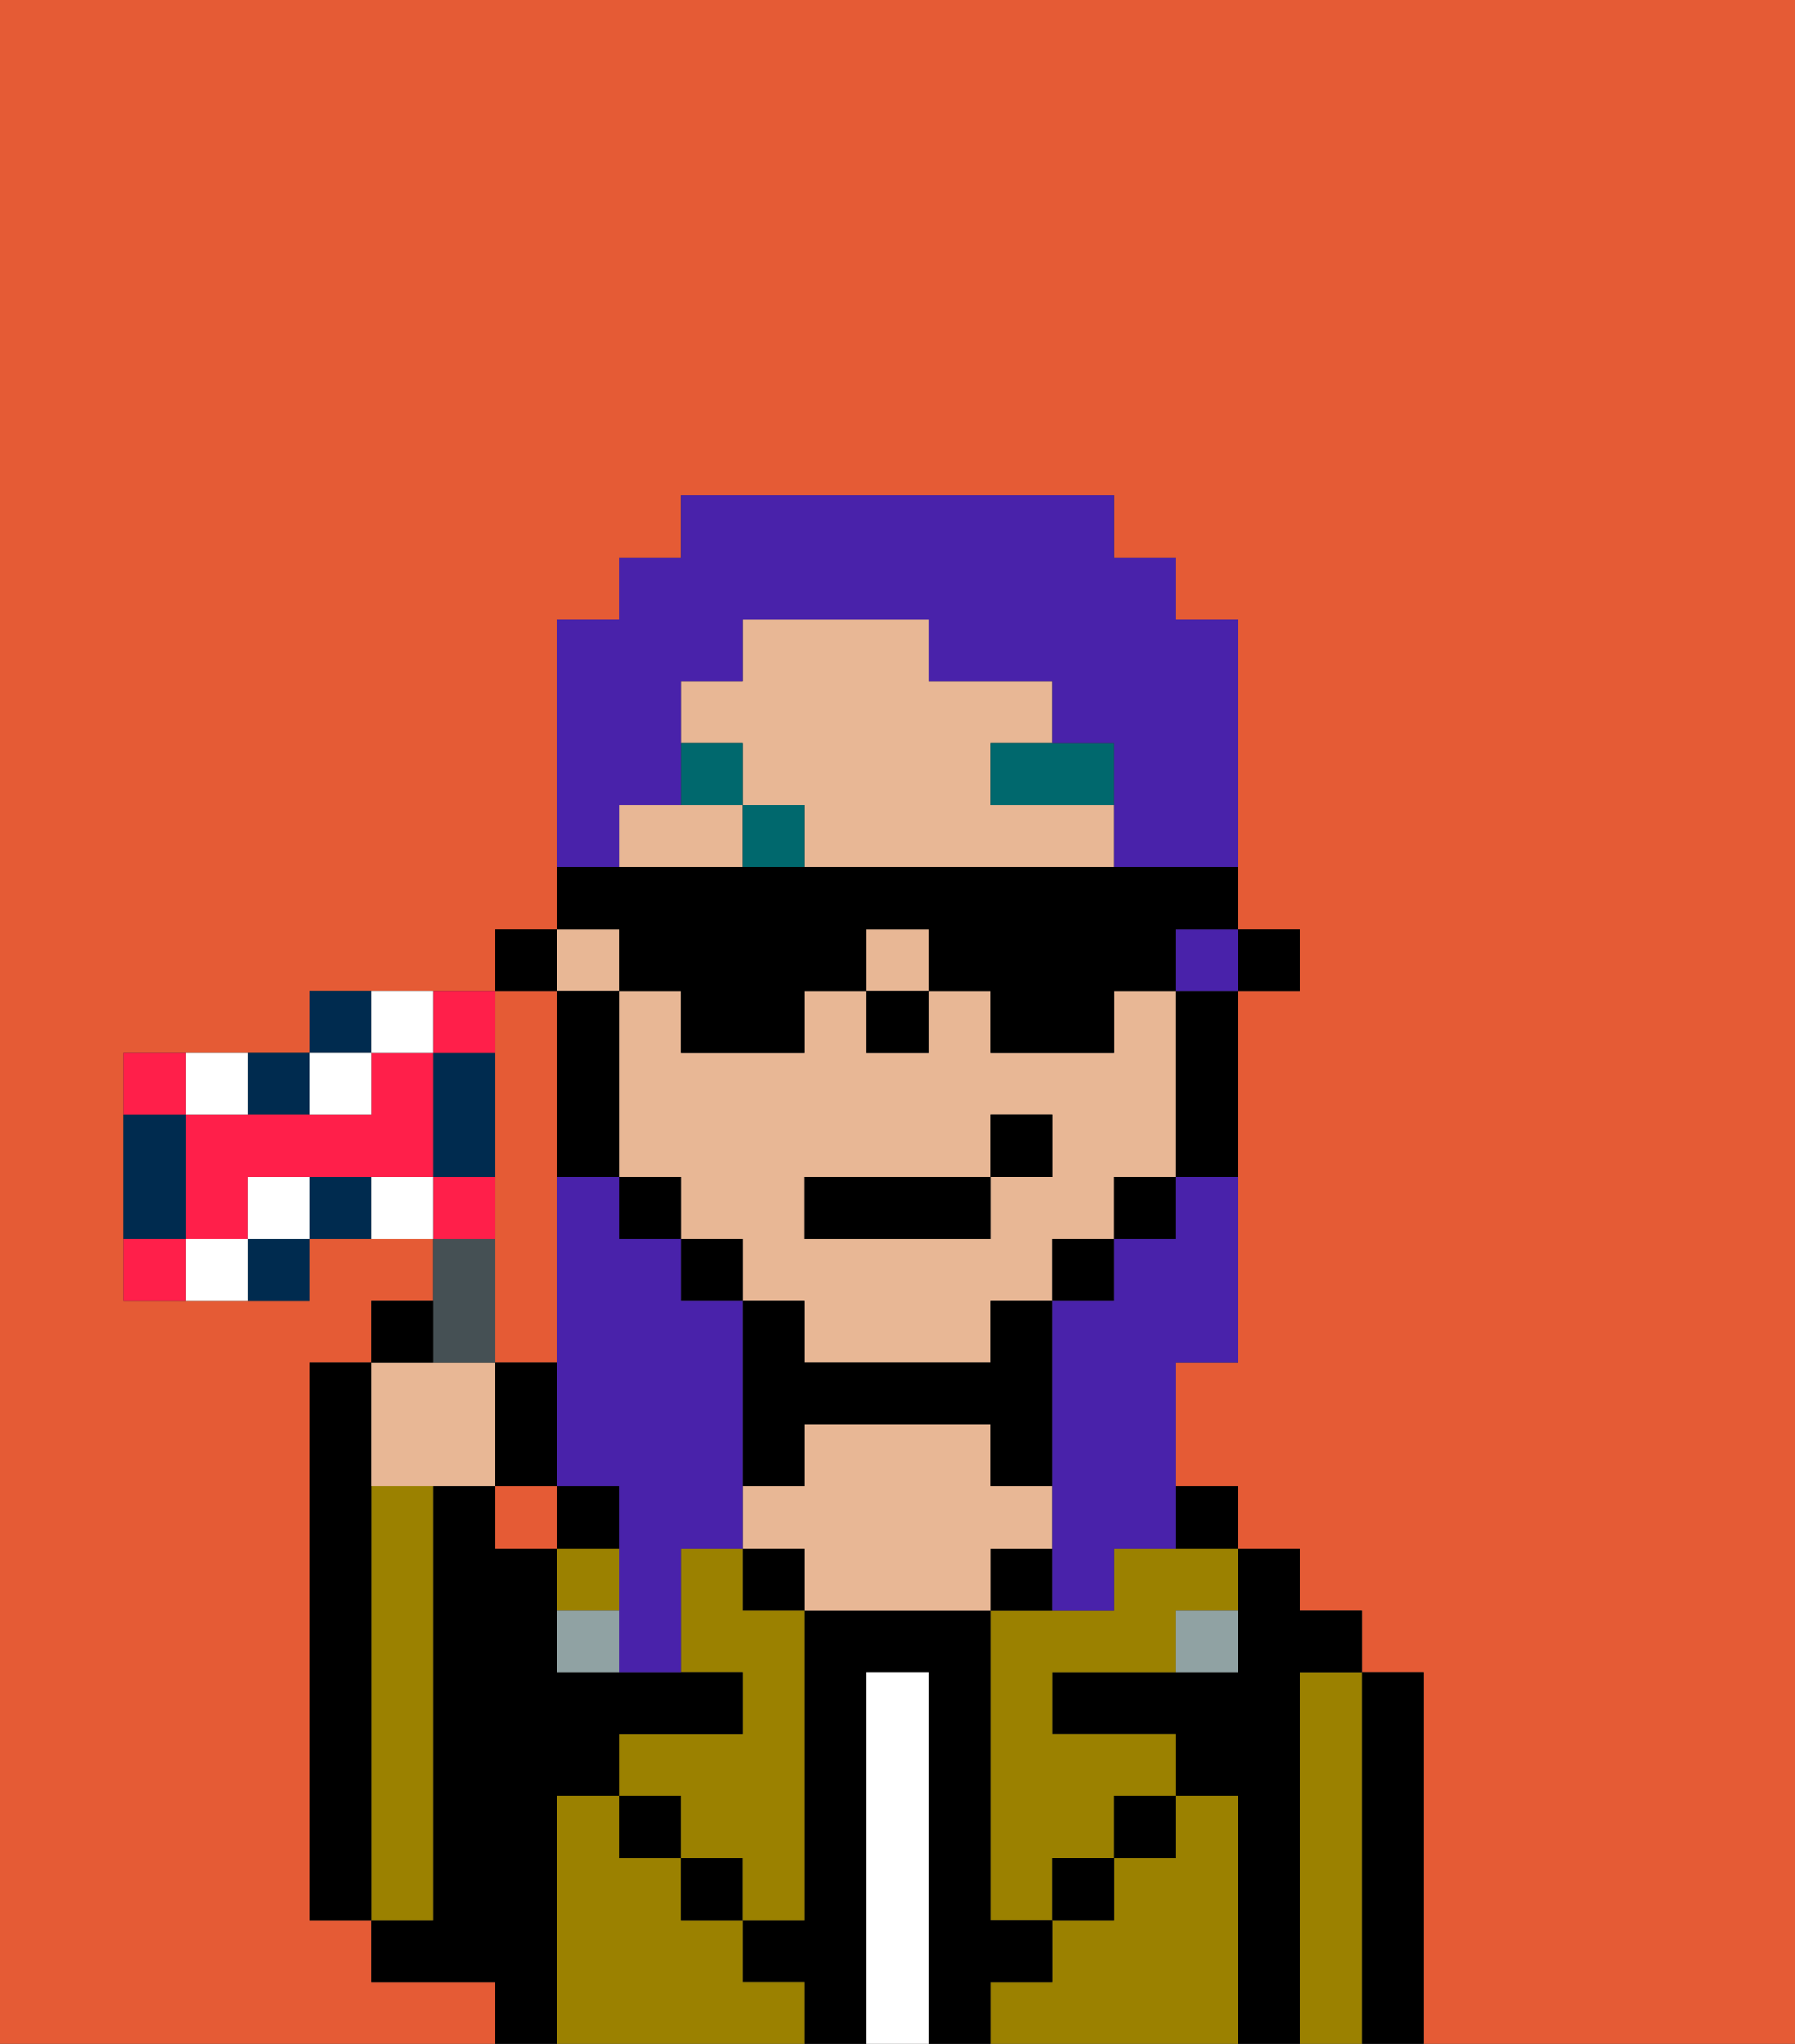<svg xmlns="http://www.w3.org/2000/svg" viewBox="0 0 29 33"><rect x="0" y="0" width="29" height="33" fill="#333333" stroke="none"/><defs><style>polygon,rect,path{shape-rendering:crispedges;}.gb12-1{fill:#e55b35;}.gb12-2{fill:#000000;}.gb12-3{fill:#9b8100;}.gb12-4{fill:#ffffff;}.gb12-5{fill:#e8b795;}.gb12-6{fill:#90a2a3;}.gb12-7{fill:#00686d;}.gb12-8{fill:#4922aa;}.gb12-9{fill:#455054;}.gb12-10{fill:#002b4f;}.gb12-11{fill:#ff1f4a;}.gb12-12{fill:#ffffff;}</style></defs><rect class="gb12-1" x="8" y="24" width="1" height="1"/><path class="gb12-1" d="M8,18v4H9V16H8v2Z"/><path class="gb12-1" d="M8,32H6V31H5V22H6V21H7V20H5v1H2V17H5V16H8V15H9V10h1V9h1V8h7V9h1v1h1v5h1v1H20v6H19v2h1v1h1v1h1v1h1v6h6V0H0V33H8Z"/><path class="gb12-2" d="M23,27H22v6h1V27Z"/><path class="gb12-3" d="M22,27H21v6h1V27Z"/><path class="gb12-2" d="M21,27h1V26H21V25H20v2H17v1h2v1h1v4h1V27Z"/><rect class="gb12-2" x="19" y="24" width="1" height="1"/><path class="gb12-3" d="M20,29H19v1H18v1H17v1H16v1h4V29Z"/><path class="gb12-3" d="M18,25v1H16v5h1V30h1V29h1V28H17V27h2V26h1V25H18Z"/><rect class="gb12-2" x="18" y="29" width="1" height="1"/><rect class="gb12-2" x="17" y="30" width="1" height="1"/><path class="gb12-2" d="M17,25H16v1h1Z"/><path class="gb12-2" d="M17,32V31H16V26H13v5H12v1h1v1h1V27h1v6h1V32Z"/><path class="gb12-4" d="M15,27H14v6h1V27Z"/><path class="gb12-5" d="M17,25V24H16V23H13v1H12v1h1v1h3V25Z"/><rect class="gb12-2" x="12" y="25" width="1" height="1"/><path class="gb12-3" d="M12,32V31H11V30H10V29H9v4h4V32Z"/><rect class="gb12-2" x="11" y="30" width="1" height="1"/><rect class="gb12-2" x="10" y="29" width="1" height="1"/><rect class="gb12-2" x="9" y="24" width="1" height="1"/><rect class="gb12-3" x="9" y="25" width="1" height="1"/><path class="gb12-3" d="M12,25H11v2h1v1H10v1h1v1h1v1h1V26H12Z"/><path class="gb12-2" d="M9,29h1V28h2V27H9V25H8V24H7v7H6v1H8v1H9V29Z"/><path class="gb12-3" d="M7,30V24H6v7H7Z"/><path class="gb12-2" d="M6,24V22H5v9H6V24Z"/><path class="gb12-6" d="M9,26v1h1V26Z"/><path class="gb12-6" d="M19,27h1V26H19Z"/><rect class="gb12-2" x="20" y="15" width="1" height="1"/><path class="gb12-5" d="M10,19h1v1h1v1h1v1h3V21h1V20h1V19h1V16H18v1H16V16H15v1H14V16H13v1H11V16H10v3Zm3,0h3V18h1v1H16v1H13Z"/><rect class="gb12-5" x="14" y="15" width="1" height="1"/><rect class="gb12-5" x="9" y="15" width="1" height="1"/><path class="gb12-5" d="M11,13H10v1h2V13Z"/><path class="gb12-5" d="M16,13V12h1V11H15V10H12v1H11v1h1v1h1v1h5V13Z"/><path class="gb12-2" d="M19,17v2h1V16H19Z"/><rect class="gb12-2" x="18" y="19" width="1" height="1"/><rect class="gb12-2" x="17" y="20" width="1" height="1"/><path class="gb12-2" d="M16,22H13V21H12v3h1V23h3v1h1V21H16Z"/><rect class="gb12-2" x="11" y="20" width="1" height="1"/><rect class="gb12-2" x="10" y="19" width="1" height="1"/><path class="gb12-2" d="M10,18V16H9v3h1Z"/><rect class="gb12-2" x="8" y="15" width="1" height="1"/><rect class="gb12-2" x="14" y="16" width="1" height="1"/><path class="gb12-7" d="M16,13h2V12H16Z"/><rect class="gb12-7" x="12" y="13" width="1" height="1"/><rect class="gb12-7" x="11" y="12" width="1" height="1"/><rect class="gb12-2" x="13" y="19" width="3" height="1"/><rect class="gb12-2" x="16" y="18" width="1" height="1"/><path class="gb12-8" d="M12,25V21H11V20H10V19H9v5h1v3h1V25Z"/><rect class="gb12-8" x="19" y="15" width="1" height="1"/><path class="gb12-8" d="M10,13h1V11h1V10h3v1h2v1h1v2h2V10H19V9H18V8H11V9H10v1H9v4h1Z"/><path class="gb12-8" d="M19,20H18v1H17v5h1V25h1V22h1V19H19Z"/><path class="gb12-2" d="M10,16h1v1h2V16h1V15h1v1h1v1h2V16h1V15h1V14H9v1h1Z"/><path class="gb12-5" d="M7,24H8V22H6v2Z"/><path class="gb12-9" d="M8,22V20H7v2Z"/><path class="gb12-2" d="M7,21H6v1H7Z"/><path class="gb12-2" d="M9,22H8v2H9Z"/><path class="gb12-10" d="M4,21H5V20H4Z"/><path class="gb12-10" d="M5,18V17H4v1Z"/><path class="gb12-10" d="M3,19V18H2v2H3Z"/><path class="gb12-10" d="M5,19v1H6V19Z"/><path class="gb12-10" d="M6,16H5v1H6Z"/><path class="gb12-10" d="M8,17H7v2H8V17Z"/><path class="gb12-11" d="M3,17H2v1H3Z"/><path class="gb12-11" d="M6,17v1H3v2H4V19H7V17Z"/><path class="gb12-11" d="M8,17V16H7v1Z"/><path class="gb12-11" d="M8,19H7v1H8Z"/><path class="gb12-11" d="M2,20v1H3V20Z"/><path class="gb12-12" d="M3,20v1H4V20Z"/><path class="gb12-12" d="M4,19v1H5V19Z"/><path class="gb12-12" d="M4,18V17H3v1Z"/><path class="gb12-12" d="M7,17V16H6v1Z"/><path class="gb12-12" d="M6,18V17H5v1Z"/><path class="gb12-12" d="M6,19v1H7V19Z"/></svg>